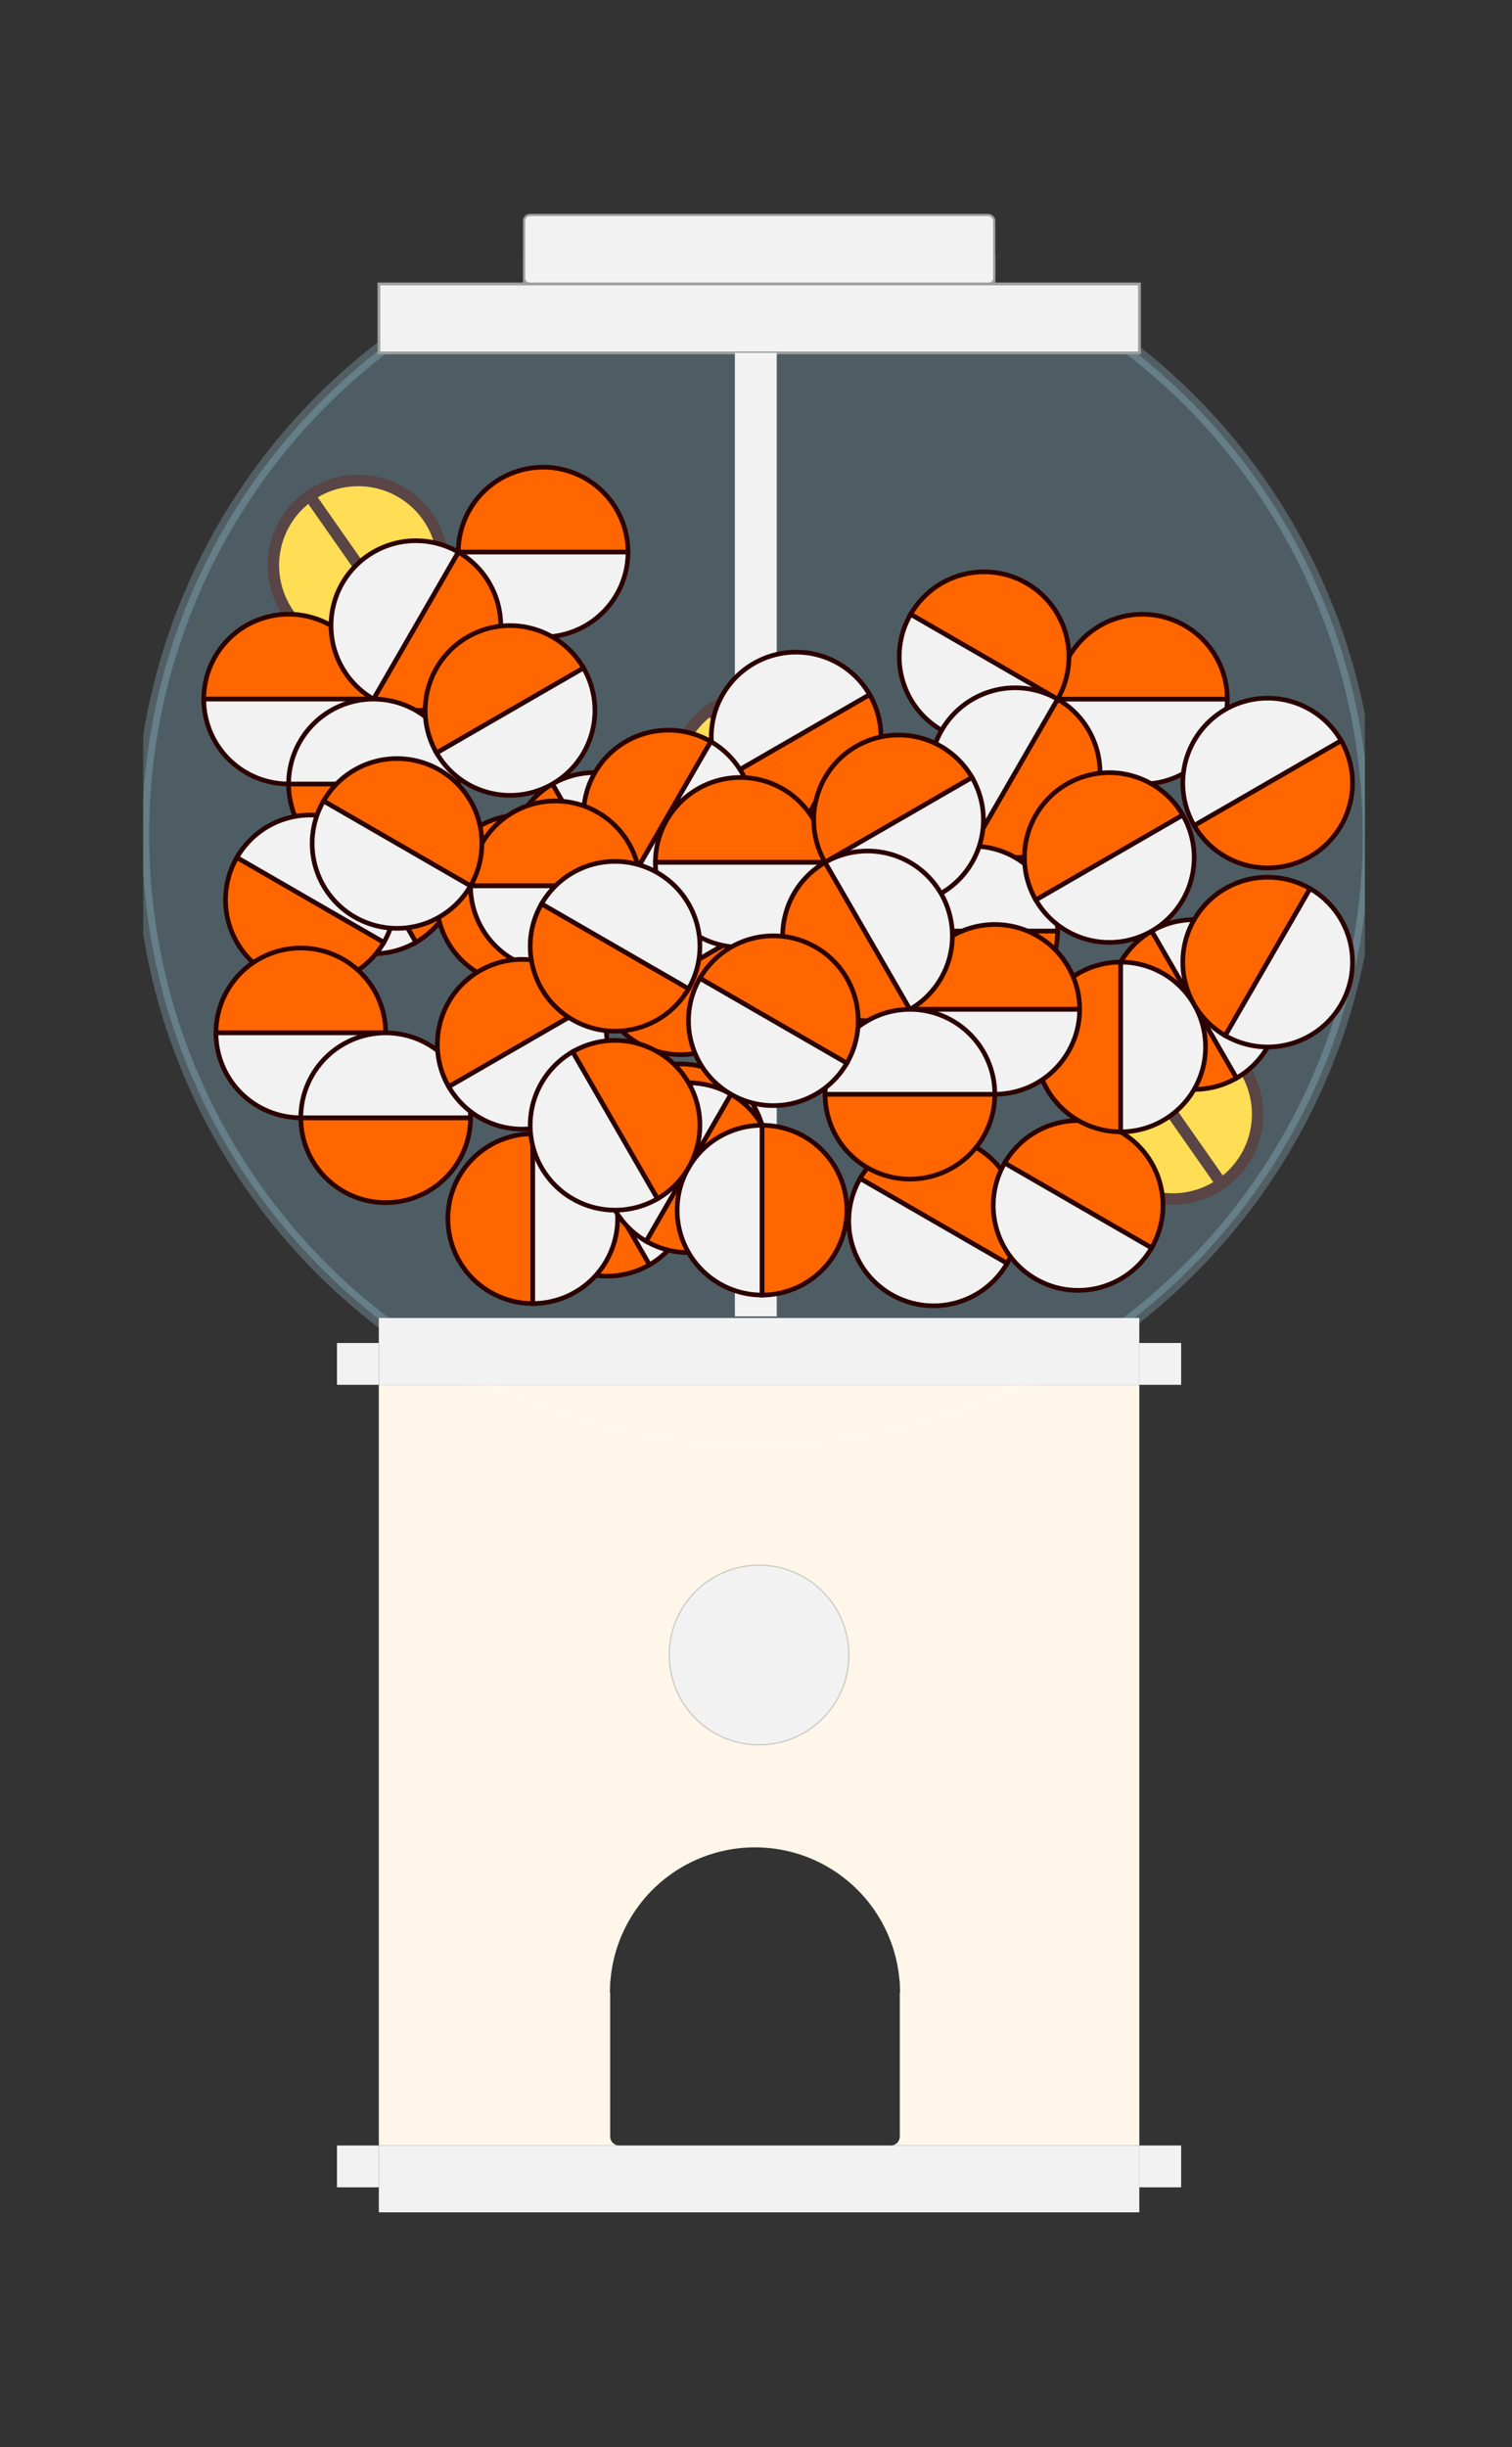 <?xml version="1.0" encoding="UTF-8" standalone="no"?>
<!-- Created with Inkscape (http://www.inkscape.org/) -->

<svg
   width="1000"
   height="1618"
   viewBox="0 0 264.583 428.096"
   version="1.1"
   id="svg5"
   inkscape:version="1.1.2 (b8e25be833, 2022-02-05)"
   sodipodi:docname="GachaBase2.0.svg"
   xmlns:inkscape="http://www.inkscape.org/namespaces/inkscape"
   xmlns:sodipodi="http://sodipodi.sourceforge.net/DTD/sodipodi-0.dtd"
   xmlns:xlink="http://www.w3.org/1999/xlink"
   xmlns="http://www.w3.org/2000/svg"
   xmlns:svg="http://www.w3.org/2000/svg">
  <rect x="0" y="0" width="264.583" height="428.096" fill="#333333" stroke="none"/>
  <sodipodi:namedview
     id="namedview7"
     pagecolor="#919191"
     bordercolor="#999999"
     borderopacity="1"
     inkscape:pageshadow="0"
     inkscape:pageopacity="0"
     inkscape:pagecheckerboard="true"
     inkscape:document-units="px"
     showgrid="false"
     units="px"
     inkscape:object-paths="true"
     inkscape:snap-intersection-paths="true"
     inkscape:snap-smooth-nodes="true"
     inkscape:snap-object-midpoints="true"
     inkscape:snap-center="true"
     inkscape:snap-text-baseline="true"
     inkscape:snap-page="true"
     inkscape:snap-bbox="true"
     inkscape:bbox-paths="true"
     inkscape:bbox-nodes="true"
     inkscape:zoom="0.53480903"
     inkscape:cx="432.86479"
     inkscape:cy="824.59341"
     inkscape:window-width="1920"
     inkscape:window-height="1009"
     inkscape:window-x="-8"
     inkscape:window-y="-8"
     inkscape:window-maximized="1"
     inkscape:current-layer="g12084"
     inkscape:snap-others="true"
     inkscape:snap-nodes="true">
    <sodipodi:guide
       position="6.36603e-07,428.096"
       orientation="1618,0"
       id="guide1561" />
    <sodipodi:guide
       position="6.36603e-07,2.6105405e-05"
       orientation="0,1000"
       id="guide1563" />
    <sodipodi:guide
       position="264.583,2.6105405e-05"
       orientation="-1618,0"
       id="guide1565" />
    <sodipodi:guide
       position="264.583,428.096"
       orientation="0,-1000"
       id="guide1567" />
    <sodipodi:guide
       position="23.812,428.096"
       orientation="0,-89.999"
       id="guide1775" />
    <sodipodi:guide
       position="6.36603e-07,428.096"
       orientation="146.001,0"
       id="guide1777" />
    <sodipodi:guide
       position="6.36603e-07,389.466"
       orientation="0,89.999"
       id="guide1779" />
    <sodipodi:guide
       position="23.812,389.466"
       orientation="-146.001,0"
       id="guide1781" />
    <sodipodi:guide
       position="264.583,38.629"
       orientation="0,-89.999"
       id="guide1783" />
    <sodipodi:guide
       position="240.771,38.629"
       orientation="146.001,0"
       id="guide1785" />
    <sodipodi:guide
       position="240.771,2.6105405e-05"
       orientation="0,89.999"
       id="guide1787" />
    <sodipodi:guide
       position="264.583,2.6105405e-05"
       orientation="-146.001,0"
       id="guide1789" />
    <sodipodi:guide
       position="6.36603e-07,428.096"
       orientation="808.97,0"
       id="guide2108" />
    <sodipodi:guide
       position="6.36603e-07,214.056"
       orientation="0,499.88"
       id="guide2110" />
    <sodipodi:guide
       position="132.26,214.056"
       orientation="-808.97,0"
       id="guide2112" />
    <sodipodi:guide
       position="132.26,428.096"
       orientation="0,-499.88"
       id="guide2114" />
  </sodipodi:namedview>
  <defs
     id="defs2">
    <clipPath
       clipPathUnits="userSpaceOnUse"
       id="clipPath40587">
      <rect
         style="fill:#000080;fill-opacity:1;stroke:#b6ebff;stroke-width:9.8;stroke-miterlimit:4;stroke-dasharray:none;stroke-opacity:0.235"
         id="rect40589"
         width="262.642"
         height="259.232"
         x="0.221"
         y="22.236" />
    </clipPath>
    <clipPath
       clipPathUnits="userSpaceOnUse"
       id="clipPath8647">
      <rect
         style="fill:#ffd5d5;fill-opacity:0.996;stroke:#302626;stroke-width:1.047;stroke-miterlimit:4;stroke-dasharray:none;stroke-opacity:1"
         id="rect8649"
         width="69.568"
         height="31.262"
         x="97.624"
         y="-69.163"
         ry="1.721" />
    </clipPath>
    <clipPath
       clipPathUnits="userSpaceOnUse"
       id="clipPath12670">
      <path
         id="path12672"
         style="fill:#fff8ea;fill-opacity:0.996;stroke-width:0.215"
         inkscape:transform-center-x="-0.56943201"
         inkscape:transform-center-y="95.981206"
         d="m 859.601,-184.917 v 133.077 h 42.049 c -0.87,0 -1.57,-0.7 -1.57,-1.57 v -25.183 h -0.049 a 25.391,25.409 0 0 1 0.049,-1.403 v -0.476 c 0,-0.089 0.036,-0.166 0.051,-0.251 a 25.391,25.409 0 0 1 12.596,-19.875 25.391,25.409 0 0 1 25.391,0 25.391,25.409 0 0 1 12.597,19.88 c 0.013,0.083 0.049,0.158 0.049,0.245 v 0.461 a 25.391,25.409 0 0 1 0.05,1.418 h -0.05 v 25.183 c 0,0.87 -0.7,1.57 -1.569,1.57 h 43.484 V -184.917 Z" />
    </clipPath>
  </defs>
  <g
     inkscape:label="Layer 1"
     inkscape:groupmode="layer"
     id="layer1"
     transform="translate(7.3510723e-6,416.037)">
    <rect
       style="fill:#2b0000;fill-opacity:0.998;stroke-width:0.215"
       id="rect3571"
       width="215.335"
       height="348.412"
       x="379.704"
       y="36.143"
       inkscape:transform-center-x="-381.1813"
       inkscape:transform-center-y="0.81172542" />
    <rect
       style="fill:#fe0000;fill-opacity:0.998;stroke-width:0.215"
       id="rect3675"
       width="215.335"
       height="215.335"
       x="379.704"
       y="36.143"
       inkscape:transform-center-x="-381.18131"
       inkscape:transform-center-y="-65.726789" />
    <rect
       style="fill:#ff7a00;fill-opacity:0.998;stroke-width:0.215"
       id="rect4403"
       width="215.335"
       height="133.077"
       x="379.704"
       y="251.478"
       inkscape:transform-center-x="-381.18131"
       inkscape:transform-center-y="108.47923" />
    <rect
       style="fill:#341900;fill-opacity:0.998;stroke-width:0.215"
       id="rect5329"
       width="133.077"
       height="133.077"
       x="379.704"
       y="251.478"
       inkscape:transform-center-x="-340.05228"
       inkscape:transform-center-y="108.47921" />
    <rect
       style="fill:#f9cd00;fill-opacity:0.998;stroke-width:0.215"
       id="rect5353"
       width="82.258"
       height="82.258"
       x="512.781"
       y="251.478"
       inkscape:transform-center-x="-447.7198"
       inkscape:transform-center-y="83.069733" />
    <rect
       style="fill:#f90098;fill-opacity:0.998;stroke-width:0.215"
       id="rect6827"
       width="50.819"
       height="50.819"
       x="512.781"
       y="333.736"
       inkscape:transform-center-x="-432.00029"
       inkscape:transform-center-y="149.60824" />
    <rect
       style="fill:#9e0095;fill-opacity:0.998;stroke-width:0.215"
       id="rect7547"
       width="31.439"
       height="31.439"
       x="563.6"
       y="333.736"
       inkscape:transform-center-x="-473.1293"
       inkscape:transform-center-y="139.91829" />
    <rect
       style="fill:#776100;fill-opacity:0.998;stroke-width:0.215"
       id="rect8729"
       width="19.38"
       height="19.38"
       x="563.6"
       y="365.175"
       inkscape:transform-center-x="-467.09972"
       inkscape:transform-center-y="165.32777" />
    <rect
       style="fill:#347705;fill-opacity:0.998;stroke-width:0.215"
       id="rect9727"
       width="12.059"
       height="12.059"
       x="582.98"
       y="365.175"
       inkscape:transform-center-x="-482.81918"
       inkscape:transform-center-y="161.6674" />
    <rect
       style="fill:#2b0000;fill-opacity:0.996;stroke:none;stroke-width:0.814;stroke-miterlimit:4;stroke-dasharray:none;stroke-opacity:1"
       id="rect12509"
       width="50.819"
       height="12.059"
       x="-128.361"
       y="284.719"
       ry="2.186"
       inkscape:transform-center-x="-0.56943964"
       inkscape:transform-center-y="76.708909" />
    <rect
       style="fill:#f2f2f2;fill-opacity:1;stroke:none;stroke-width:1.628;stroke-miterlimit:4;stroke-dasharray:none;stroke-opacity:1"
       id="rect24071"
       width="7.321"
       height="7.321"
       x="582.98"
       y="377.234"
       inkscape:transform-center-x="-480.44995"
       inkscape:transform-center-y="171.35737" />
    <path
       style="fill:#ffdd55;fill-opacity:1;stroke:#594545;stroke-width:2;stroke-miterlimit:4;stroke-dasharray:none;stroke-opacity:1"
       id="path23562-2-8-0-7-8"
       sodipodi:type="arc"
       sodipodi:cx="104.54501"
       sodipodi:cy="-63.486046"
       sodipodi:rx="14.84514"
       sodipodi:ry="14.845689"
       sodipodi:start="0"
       sodipodi:end="3.1415927"
       sodipodi:arc-type="slice"
       transform="rotate(179.852)"
       d="m 119.39,-63.486 a 14.845,14.846 0 0 1 -7.423,12.857 14.845,14.846 0 0 1 -14.845,0 14.845,14.846 0 0 1 -7.423,-12.857 h 14.845 z"
       inkscape:transform-center-x="236.64065"
       inkscape:transform-center-y="-157.68773" />
    <path
       style="fill:#ffdd55;fill-opacity:1;stroke:#594545;stroke-width:2;stroke-miterlimit:4;stroke-dasharray:none;stroke-opacity:1"
       id="path35135-0-1-3-9"
       sodipodi:type="arc"
       sodipodi:cx="-104.54501"
       sodipodi:cy="63.48605"
       sodipodi:rx="14.84514"
       sodipodi:ry="14.845689"
       sodipodi:start="0"
       sodipodi:end="3.1415927"
       sodipodi:arc-type="slice"
       inkscape:transform-center-y="-142.88039"
       inkscape:transform-center-x="236.64061"
       transform="rotate(-0.148)"
       d="m -89.7,63.486 a 14.845,14.846 0 0 1 -7.423,12.857 14.845,14.846 0 0 1 -14.845,0 14.845,14.846 0 0 1 -7.423,-12.857 h 14.845 z" />
    <g
       id="g12084"
       transform="translate(-607.293,12.363)">
      <circle
         style="fill:#a3e9ff;fill-opacity:0.235;stroke:#b6ebff;stroke-width:3;stroke-miterlimit:4;stroke-dasharray:none;stroke-opacity:0.235"
         id="path853"
         cx="131.942"
         cy="131.942"
         r="131.942"
         clip-path="url(#clipPath40587)"
         transform="matrix(0.814,0,0,0.814,632.17,-389.77)"
         inkscape:transform-center-y="-66.816784" />
      <rect
         style="fill:#fff8ea;fill-opacity:0.996;stroke-width:0.215"
         id="rect5329-9"
         width="133.077"
         height="133.077"
         x="859.601"
         y="-184.917"
         inkscape:transform-center-x="-0.56943201"
         inkscape:transform-center-y="95.981206"
         clip-path="url(#clipPath12670)"
         transform="translate(-186.017,-1.211)" />
      <g
         id="g20114"
         style="fill:#f2f2f2;fill-opacity:1;stroke:#9e9e9e;stroke-opacity:1"
         transform="matrix(0.814,0,0,0.814,632.17,-389.77)"
         inkscape:transform-center-x="-0.56941761"
         inkscape:transform-center-y="-163.15938">
        <rect
           style="fill:#f2f2f2;fill-opacity:1;stroke:#9e9e9e;stroke-width:0.472;stroke-opacity:1"
           id="rect3049-1-8"
           width="101.071"
           height="14.817"
           x="82.106"
           y="6.157"
           ry="1.252" />
        <rect
           style="fill:#f2f2f2;fill-opacity:1;stroke:#9e9e9e;stroke-width:0.472;stroke-opacity:1"
           id="rect3049-1"
           width="101.071"
           height="14.817"
           x="82.106"
           y="-1.252"
           ry="1.252" />
        <g
           id="g10639"
           style="fill:#f2f2f2;fill-opacity:1;stroke:#9e9e9e;stroke-opacity:1">
          <rect
             style="fill:#f2f2f2;fill-opacity:1;stroke:#9e9e9e;stroke-width:0.6;stroke-opacity:1"
             id="rect3049"
             width="163.513"
             height="14.817"
             x="50.885"
             y="13.565"
             rx="0"
             ry="2.686" />
        </g>
      </g>
      <rect
         style="fill:#f2f2f2;fill-opacity:0.998;stroke:none;stroke-width:0.438;stroke-opacity:1"
         id="rect8729-2"
         width="133.077"
         height="11.693"
         x="673.584"
         y="-197.821"
         inkscape:transform-center-x="-0.56943201"
         inkscape:transform-center-y="23.596301" />
      <rect
         style="fill:#f2f2f2;fill-opacity:0.998;stroke-width:0.438"
         id="rect8729-2-3"
         width="133.077"
         height="11.693"
         x="673.584"
         y="-53.051"
         inkscape:transform-center-x="-0.56943201"
         inkscape:transform-center-y="168.36609" />
      <ellipse
         style="fill:#f2f2f2;fill-opacity:1;stroke:#494949;stroke-width:0.215;stroke-opacity:0.253"
         id="path12387"
         cx="740.123"
         cy="-138.862"
         rx="15.72"
         ry="15.72"
         inkscape:transform-center-x="-0.5694549"
         inkscape:transform-center-y="76.708913" />
      <rect
         style="fill:#f2f2f2;fill-opacity:1;stroke:none;stroke-width:1.628;stroke-miterlimit:4;stroke-dasharray:none;stroke-opacity:1"
         id="rect24071-5"
         width="7.321"
         height="7.321"
         x="806.661"
         y="-193.449"
         inkscape:transform-center-x="-70.768315"
         inkscape:transform-center-y="25.782329" />
      <rect
         style="fill:#f2f2f2;fill-opacity:1;stroke:none;stroke-width:1.628;stroke-miterlimit:4;stroke-dasharray:none;stroke-opacity:1"
         id="rect24071-5-7"
         width="7.321"
         height="7.321"
         x="806.661"
         y="-53.051"
         inkscape:transform-center-x="-70.768315"
         inkscape:transform-center-y="166.18007" />
      <rect
         style="fill:#f2f2f2;fill-opacity:1;stroke:none;stroke-width:1.628;stroke-miterlimit:4;stroke-dasharray:none;stroke-opacity:1"
         id="rect24071-5-7-1"
         width="7.321"
         height="7.321"
         x="666.263"
         y="-53.051"
         inkscape:transform-center-x="69.629457"
         inkscape:transform-center-y="166.18007" />
      <rect
         style="fill:#f2f2f2;fill-opacity:1;stroke:none;stroke-width:1.628;stroke-miterlimit:4;stroke-dasharray:none;stroke-opacity:1"
         id="rect24071-5-2"
         width="7.321"
         height="7.321"
         x="666.263"
         y="-193.449"
         inkscape:transform-center-x="69.629457"
         inkscape:transform-center-y="25.782313" />
      <rect
         style="fill:#f2f2f2;fill-opacity:1;stroke:none;stroke-width:7.811;stroke-miterlimit:4;stroke-dasharray:none;stroke-opacity:1"
         id="rect24071-8"
         width="7.321"
         height="168.567"
         x="735.893"
         y="-366.671"
         inkscape:transform-center-x="1.217928e-05"
         inkscape:transform-center-y="-66.816796" />
      <path
         style="fill:#ffdd55;fill-opacity:1;stroke:#594545;stroke-width:2;stroke-miterlimit:4;stroke-dasharray:none;stroke-opacity:1"
         id="path23562-2-8"
         sodipodi:type="arc"
         sodipodi:cx="-274.54636"
         sodipodi:cy="799.57404"
         sodipodi:rx="14.84514"
         sodipodi:ry="14.845689"
         sodipodi:start="0"
         sodipodi:end="3.1415927"
         sodipodi:arc-type="slice"
         transform="rotate(-124.983)"
         d="m -259.701,799.574 a 14.845,14.846 0 0 1 -7.423,12.857 14.845,14.846 0 0 1 -14.845,0 14.845,14.846 0 0 1 -7.423,-12.857 h 14.845 z"
         inkscape:transform-center-x="-76.130856"
         inkscape:transform-center-y="-19.245344" />
      <path
         style="fill:#ffdd55;fill-opacity:1;stroke:#594545;stroke-width:2;stroke-miterlimit:4;stroke-dasharray:none;stroke-opacity:1"
         id="path35135-0"
         sodipodi:type="arc"
         sodipodi:cx="274.54636"
         sodipodi:cy="-799.57397"
         sodipodi:rx="14.84514"
         sodipodi:ry="14.845689"
         sodipodi:start="0"
         sodipodi:end="3.1415927"
         sodipodi:arc-type="slice"
         inkscape:transform-center-y="-16.56298"
         inkscape:transform-center-x="-69.796456"
         d="m 289.392,-799.574 a 14.845,14.846 0 0 1 -7.423,12.857 14.845,14.846 0 0 1 -14.845,0 14.845,14.846 0 0 1 -7.423,-12.857 h 14.845 z"
         transform="rotate(55.017)" />
      <path
         style="fill:#ffdd55;fill-opacity:1;stroke:#594545;stroke-width:2;stroke-miterlimit:4;stroke-dasharray:none;stroke-opacity:1"
         id="path23562-2-8-0"
         sodipodi:type="arc"
         sodipodi:cx="-185.00862"
         sodipodi:cy="773.9599"
         sodipodi:rx="14.84514"
         sodipodi:ry="14.845689"
         sodipodi:start="0"
         sodipodi:end="3.1415927"
         sodipodi:arc-type="slice"
         transform="rotate(-124.983)"
         d="m -170.163,773.96 a 14.845,14.846 0 0 1 -7.423,12.857 14.845,14.846 0 0 1 -14.845,0 14.845,14.846 0 0 1 -7.423,-12.857 h 14.845 z"
         inkscape:transform-center-x="-3.8100724"
         inkscape:transform-center-y="-77.920653" />
      <path
         style="fill:#ffdd55;fill-opacity:1;stroke:#594545;stroke-width:2;stroke-miterlimit:4;stroke-dasharray:none;stroke-opacity:1"
         id="path35135-0-1"
         sodipodi:type="arc"
         sodipodi:cx="185.00861"
         sodipodi:cy="-773.9599"
         sodipodi:rx="14.84514"
         sodipodi:ry="14.845689"
         sodipodi:start="0"
         sodipodi:end="3.1415927"
         sodipodi:arc-type="slice"
         inkscape:transform-center-y="-75.238329"
         inkscape:transform-center-x="2.5242994"
         transform="rotate(55.017)"
         d="m 199.854,-773.96 a 14.845,14.846 0 0 1 -7.423,12.857 14.845,14.846 0 0 1 -14.845,0 14.845,14.846 0 0 1 -7.423,-12.857 h 14.845 z" />
      <path
         style="fill:#ffdd55;fill-opacity:1;stroke:#594545;stroke-width:2;stroke-miterlimit:4;stroke-dasharray:none;stroke-opacity:1"
         id="path23562-2-8-0-7"
         sodipodi:type="arc"
         sodipodi:cx="-114.16073"
         sodipodi:cy="737.83917"
         sodipodi:rx="14.84514"
         sodipodi:ry="14.845689"
         sodipodi:start="0"
         sodipodi:end="3.1415927"
         sodipodi:arc-type="slice"
         transform="rotate(-124.983)"
         d="m -99.316,737.839 a 14.845,14.846 0 0 1 -7.423,12.857 14.845,14.846 0 0 1 -14.845,0 14.845,14.846 0 0 1 -7.423,-12.857 h 14.845 z"
         inkscape:transform-center-x="66.403623"
         inkscape:transform-center-y="-115.25918" />
      <path
         style="fill:#ffdd55;fill-opacity:1;stroke:#594545;stroke-width:2;stroke-miterlimit:4;stroke-dasharray:none;stroke-opacity:1"
         id="path35135-0-1-3"
         sodipodi:type="arc"
         sodipodi:cx="114.16071"
         sodipodi:cy="-737.83911"
         sodipodi:rx="14.84514"
         sodipodi:ry="14.845689"
         sodipodi:start="0"
         sodipodi:end="3.1415927"
         sodipodi:arc-type="slice"
         inkscape:transform-center-y="-112.57684"
         inkscape:transform-center-x="72.738043"
         transform="rotate(55.017)"
         d="m 129.006,-737.839 a 14.845,14.846 0 0 1 -7.423,12.857 14.845,14.846 0 0 1 -14.845,0 14.845,14.846 0 0 1 -7.423,-12.857 h 14.845 z" />
      <g
         id="g40605"
         transform="matrix(0.814,0,0,0.814,776.735,-527.271)"
         style="stroke:#2c0101;stroke-width:1;stroke-miterlimit:4;stroke-dasharray:none;stroke-opacity:1"
         inkscape:transform-center-x="12.669424"
         inkscape:transform-center-y="-57.77812">
        <g
           id="g35385"
           transform="translate(30.999,140.613)"
           inkscape:tile-cx="-240.43628"
           inkscape:tile-cy="149.40691"
           inkscape:tile-w="38.480604"
           inkscape:tile-h="38.480743"
           inkscape:tile-x0="-259.67659"
           inkscape:tile-y0="130.16654"
           style="stroke:#2c0101;stroke-width:1;stroke-miterlimit:4;stroke-dasharray:none;stroke-opacity:1">
          <path
             style="fill:#ff6600;fill-opacity:1;stroke:#2c0101;stroke-width:1;stroke-miterlimit:4;stroke-dasharray:none;stroke-opacity:1"
             id="path23562-2-7"
             sodipodi:type="arc"
             sodipodi:cx="177.11151"
             sodipodi:cy="-131.1021"
             sodipodi:rx="18.240303"
             sodipodi:ry="18.240978"
             sodipodi:start="0"
             sodipodi:end="3.1415927"
             sodipodi:arc-type="slice"
             transform="scale(-1)"
             d="m 195.352,-131.102 a 18.24,18.241 0 0 1 -9.12,15.797 18.24,18.241 0 0 1 -18.24,0 18.24,18.241 0 0 1 -9.12,-15.797 h 18.24 z" />
          <path
             style="fill:#f2f2f2;fill-opacity:1;stroke:#2c0101;stroke-width:1;stroke-miterlimit:4;stroke-dasharray:none;stroke-opacity:1"
             id="path35135-8"
             sodipodi:type="arc"
             sodipodi:cx="-177.11151"
             sodipodi:cy="131.1021"
             sodipodi:rx="18.240303"
             sodipodi:ry="18.240978"
             sodipodi:start="0"
             sodipodi:end="3.1415927"
             sodipodi:arc-type="slice"
             inkscape:transform-center-y="9.1205011"
             inkscape:transform-center-x="5.722046e-06"
             d="m -158.871,131.102 a 18.24,18.241 0 0 1 -9.12,15.797 18.24,18.241 0 0 1 -18.24,0 18.24,18.241 0 0 1 -9.12,-15.797 h 18.24 z" />
        </g>
        <use
           x="0"
           y="0"
           inkscape:tiled-clone-of="#g35385"
           xlink:href="#g35385"
           id="use35387"
           transform="translate(54.721,-31.593)"
           width="100%"
           height="100%"
           style="stroke:#2c0101;stroke-width:1;stroke-miterlimit:4;stroke-dasharray:none;stroke-opacity:1" />
        <use
           x="0"
           y="0"
           inkscape:tiled-clone-of="#g35385"
           xlink:href="#g35385"
           transform="rotate(30,-286.066,586.531)"
           id="use35389"
           width="100%"
           height="100%"
           style="stroke:#2c0101;stroke-width:1;stroke-miterlimit:4;stroke-dasharray:none;stroke-opacity:1" />
        <use
           x="0"
           y="0"
           inkscape:tiled-clone-of="#g35385"
           xlink:href="#g35385"
           transform="rotate(30,-264.337,642.835)"
           id="use35389-2"
           width="100%"
           height="100%"
           style="stroke:#2c0101;stroke-width:1;stroke-miterlimit:4;stroke-dasharray:none;stroke-opacity:1" />
        <use
           x="0"
           y="0"
           inkscape:tiled-clone-of="#g35385"
           xlink:href="#g35385"
           transform="rotate(60,-168.587,305.753)"
           id="use35391"
           width="100%"
           height="100%"
           style="stroke:#2c0101;stroke-width:1;stroke-miterlimit:4;stroke-dasharray:none;stroke-opacity:1" />
        <use
           x="0"
           y="0"
           inkscape:tiled-clone-of="#g35385"
           xlink:href="#g35385"
           transform="rotate(120,-127.873,271.715)"
           id="use35395"
           width="100%"
           height="100%"
           style="stroke:#2c0101;stroke-width:1;stroke-miterlimit:4;stroke-dasharray:none;stroke-opacity:1" />
        <use
           x="0"
           y="0"
           inkscape:tiled-clone-of="#g35385"
           xlink:href="#g35385"
           transform="rotate(150,-92.653,290.407)"
           id="use35397"
           width="100%"
           height="100%"
           style="stroke:#2c0101;stroke-width:1;stroke-miterlimit:4;stroke-dasharray:none;stroke-opacity:1" />
        <use
           x="0"
           y="0"
           inkscape:tiled-clone-of="#g35385"
           xlink:href="#g35385"
           transform="rotate(180,-136.993,280.836)"
           id="use35399"
           width="100%"
           height="100%"
           style="stroke:#2c0101;stroke-width:1;stroke-miterlimit:4;stroke-dasharray:none;stroke-opacity:1" />
        <use
           x="0"
           y="0"
           inkscape:tiled-clone-of="#g35385"
           xlink:href="#g35385"
           transform="rotate(-150,-137.992,292.668)"
           id="use35401"
           width="100%"
           height="100%"
           style="stroke:#2c0101;stroke-width:1;stroke-miterlimit:4;stroke-dasharray:none;stroke-opacity:1" />
        <use
           x="0"
           y="0"
           inkscape:tiled-clone-of="#g35385"
           xlink:href="#g35385"
           transform="rotate(-120,-103.366,269.728)"
           id="use35403"
           width="100%"
           height="100%"
           style="stroke:#2c0101;stroke-width:1;stroke-miterlimit:4;stroke-dasharray:none;stroke-opacity:1" />
        <use
           x="0"
           y="0"
           inkscape:tiled-clone-of="#g35385"
           xlink:href="#g35385"
           transform="rotate(-90,-99.512,268.273)"
           id="use35405"
           width="100%"
           height="100%"
           style="stroke:#2c0101;stroke-width:1;stroke-miterlimit:4;stroke-dasharray:none;stroke-opacity:1" />
        <use
           x="0"
           y="0"
           inkscape:tiled-clone-of="#g35385"
           xlink:href="#g35385"
           transform="rotate(-60,-83.715,213.473)"
           id="use35407"
           width="100%"
           height="100%"
           style="stroke:#2c0101;stroke-width:1;stroke-miterlimit:4;stroke-dasharray:none;stroke-opacity:1" />
        <use
           x="0"
           y="0"
           inkscape:tiled-clone-of="#g35385"
           xlink:href="#g35385"
           transform="rotate(-30,-117.751,184.114)"
           id="use35409"
           width="100%"
           height="100%"
           style="stroke:#2c0101;stroke-width:1;stroke-miterlimit:4;stroke-dasharray:none;stroke-opacity:1" />
      </g>
      <g
         id="g35608"
         transform="matrix(0.814,0,0,0.814,631.141,-387.609)"
         style="stroke:#2c0101;stroke-width:1;stroke-miterlimit:4;stroke-dasharray:none;stroke-opacity:1"
         inkscape:transform-center-x="73.595755"
         inkscape:transform-center-y="-48.803576">
        <g
           id="g35385-1"
           transform="translate(212.483,40.778)"
           inkscape:tile-cx="-240.43628"
           inkscape:tile-cy="149.40691"
           inkscape:tile-w="38.480604"
           inkscape:tile-h="38.480743"
           inkscape:tile-x0="-259.67659"
           inkscape:tile-y0="130.16654"
           style="stroke:#2c0101;stroke-width:1;stroke-miterlimit:4;stroke-dasharray:none;stroke-opacity:1">
          <path
             id="path23562-2-7-7"
             style="fill:#ff6600;stroke:#2c0101;stroke-width:1;stroke-miterlimit:4;stroke-dasharray:none;stroke-opacity:1"
             transform="scale(-1)"
             d="m 195.352,-131.102 a 18.24,18.241 0 0 1 -9.12,15.797 18.24,18.241 0 0 1 -18.24,0 18.24,18.241 0 0 1 -9.12,-15.797 h 18.24 z" />
          <path
             id="path35135-8-9"
             style="fill:#f2f2f2;stroke:#2c0101;stroke-width:1;stroke-miterlimit:4;stroke-dasharray:none;stroke-opacity:1"
             inkscape:transform-center-x="5.722046e-06"
             inkscape:transform-center-y="9.1205011"
             d="m -158.871,131.102 a 18.24,18.241 0 0 1 -9.12,15.797 18.24,18.241 0 0 1 -18.24,0 18.24,18.241 0 0 1 -9.12,-15.797 h 18.24 z" />
        </g>
        <g
           id="use35387-9"
           transform="translate(267.204,9.184)"
           inkscape:tile-x0="-259.67659"
           inkscape:tile-y0="130.16654"
           style="stroke:#2c0101;stroke-width:1;stroke-miterlimit:4;stroke-dasharray:none;stroke-opacity:1">
          <path
             id="path35524"
             style="fill:#ff6600;stroke:#2c0101;stroke-width:1;stroke-miterlimit:4;stroke-dasharray:none;stroke-opacity:1"
             transform="scale(-1)"
             d="m 195.352,-131.102 a 18.24,18.241 0 0 1 -9.12,15.797 18.24,18.241 0 0 1 -18.24,0 18.24,18.241 0 0 1 -9.12,-15.797 h 18.24 z" />
          <path
             id="path35526"
             style="fill:#f2f2f2;stroke:#2c0101;stroke-width:1;stroke-miterlimit:4;stroke-dasharray:none;stroke-opacity:1"
             inkscape:transform-center-x="5.722046e-06"
             inkscape:transform-center-y="9.1205011"
             d="m -158.871,131.102 a 18.24,18.241 0 0 1 -9.12,15.797 18.24,18.241 0 0 1 -18.24,0 18.24,18.241 0 0 1 -9.12,-15.797 h 18.24 z" />
        </g>
        <g
           id="use35389-6"
           transform="rotate(30,-60.647,566.228)"
           inkscape:tile-x0="-259.67659"
           inkscape:tile-y0="130.16654"
           style="stroke:#2c0101;stroke-width:1;stroke-miterlimit:4;stroke-dasharray:none;stroke-opacity:1">
          <path
             id="path35530"
             style="fill:#ff6600;stroke:#2c0101;stroke-width:1;stroke-miterlimit:4;stroke-dasharray:none;stroke-opacity:1"
             transform="scale(-1)"
             d="m 195.352,-131.102 a 18.24,18.241 0 0 1 -9.12,15.797 18.24,18.241 0 0 1 -18.24,0 18.24,18.241 0 0 1 -9.12,-15.797 h 18.24 z" />
          <path
             id="path35532"
             style="fill:#f2f2f2;stroke:#2c0101;stroke-width:1;stroke-miterlimit:4;stroke-dasharray:none;stroke-opacity:1"
             inkscape:transform-center-x="5.722046e-06"
             inkscape:transform-center-y="9.1205011"
             d="m -158.871,131.102 a 18.24,18.241 0 0 1 -9.12,15.797 18.24,18.241 0 0 1 -18.24,0 18.24,18.241 0 0 1 -9.12,-15.797 h 18.24 z" />
        </g>
        <path
           id="path35536"
           style="fill:#ff6600;stroke:#2c0101;stroke-width:1;stroke-miterlimit:4;stroke-dasharray:none;stroke-opacity:1"
           d="m -175.896,100.565 a 18.24,18.241 0.773 0 1 9.332,-15.673 18.24,18.241 0.773 0 1 18.239,0.246 18.24,18.241 0.773 0 1 8.906,15.919 l -18.239,-0.246 z" />
        <path
           id="path35538"
           style="fill:#f2f2f2;stroke:#2c0101;stroke-width:1;stroke-miterlimit:4;stroke-dasharray:none;stroke-opacity:1"
           inkscape:transform-center-x="-6.7982868"
           inkscape:transform-center-y="-0.03222993"
           d="m -139.419,101.057 a 18.24,18.241 0.773 0 1 -9.332,15.673 18.24,18.241 0.773 0 1 -18.239,-0.246 18.24,18.241 0.773 0 1 -8.906,-15.919 l 18.239,0.246 z" />
        <g
           id="use35397-3"
           transform="rotate(150,-33.697,184.114)"
           inkscape:tile-x0="-259.67659"
           inkscape:tile-y0="130.16654"
           style="stroke:#2c0101;stroke-width:1;stroke-miterlimit:4;stroke-dasharray:none;stroke-opacity:1">
          <path
             id="path35542"
             style="fill:#ff6600;stroke:#2c0101;stroke-width:1;stroke-miterlimit:4;stroke-dasharray:none;stroke-opacity:1"
             transform="scale(-1)"
             d="m 195.352,-131.102 a 18.24,18.241 0 0 1 -9.12,15.797 18.24,18.241 0 0 1 -18.24,0 18.24,18.241 0 0 1 -9.12,-15.797 h 18.24 z" />
          <path
             id="path35544"
             style="fill:#f2f2f2;stroke:#2c0101;stroke-width:1;stroke-miterlimit:4;stroke-dasharray:none;stroke-opacity:1"
             inkscape:transform-center-x="5.722046e-06"
             inkscape:transform-center-y="9.1205011"
             d="m -158.871,131.102 a 18.24,18.241 0 0 1 -9.12,15.797 18.24,18.241 0 0 1 -18.24,0 18.24,18.241 0 0 1 -9.12,-15.797 h 18.24 z" />
        </g>
        <g
           id="use35399-3"
           transform="rotate(180,-61.75,160.611)"
           inkscape:tile-x0="-259.67659"
           inkscape:tile-y0="130.16654"
           style="stroke:#2c0101;stroke-width:1;stroke-miterlimit:4;stroke-dasharray:none;stroke-opacity:1">
          <path
             id="path35548"
             style="fill:#ff6600;stroke:#2c0101;stroke-width:1;stroke-miterlimit:4;stroke-dasharray:none;stroke-opacity:1"
             transform="scale(-1)"
             d="m 195.352,-131.102 a 18.24,18.241 0 0 1 -9.12,15.797 18.24,18.241 0 0 1 -18.24,0 18.24,18.241 0 0 1 -9.12,-15.797 h 18.24 z" />
          <path
             id="path35550"
             style="fill:#f2f2f2;stroke:#2c0101;stroke-width:1;stroke-miterlimit:4;stroke-dasharray:none;stroke-opacity:1"
             inkscape:transform-center-x="5.722046e-06"
             inkscape:transform-center-y="9.1205011"
             d="m -158.871,131.102 a 18.24,18.241 0 0 1 -9.12,15.797 18.24,18.241 0 0 1 -18.24,0 18.24,18.241 0 0 1 -9.12,-15.797 h 18.24 z" />
        </g>
        <g
           id="use35403-7"
           transform="rotate(-120,-16.352,88.165)"
           inkscape:tile-x0="-259.67659"
           inkscape:tile-y0="130.16654"
           style="stroke:#2c0101;stroke-width:1;stroke-miterlimit:4;stroke-dasharray:none;stroke-opacity:1">
          <path
             id="path35554"
             style="fill:#ff6600;stroke:#2c0101;stroke-width:1;stroke-miterlimit:4;stroke-dasharray:none;stroke-opacity:1"
             transform="scale(-1)"
             d="m 195.352,-131.102 a 18.24,18.241 0 0 1 -9.12,15.797 18.24,18.241 0 0 1 -18.24,0 18.24,18.241 0 0 1 -9.12,-15.797 h 18.24 z" />
          <path
             id="path35556"
             style="fill:#f2f2f2;stroke:#2c0101;stroke-width:1;stroke-miterlimit:4;stroke-dasharray:none;stroke-opacity:1"
             inkscape:transform-center-x="5.722046e-06"
             inkscape:transform-center-y="9.1205011"
             d="m -158.871,131.102 a 18.24,18.241 0 0 1 -9.12,15.797 18.24,18.241 0 0 1 -18.24,0 18.24,18.241 0 0 1 -9.12,-15.797 h 18.24 z" />
        </g>
        <g
           id="use35405-1"
           transform="rotate(-90,-5.588,40.282)"
           inkscape:tile-x0="-259.67659"
           inkscape:tile-y0="130.16654"
           style="stroke:#2c0101;stroke-width:1;stroke-miterlimit:4;stroke-dasharray:none;stroke-opacity:1">
          <path
             id="path35560"
             style="fill:#ff6600;stroke:#2c0101;stroke-width:1;stroke-miterlimit:4;stroke-dasharray:none;stroke-opacity:1"
             transform="scale(-1)"
             d="m 195.352,-131.102 a 18.24,18.241 0 0 1 -9.12,15.797 18.24,18.241 0 0 1 -18.24,0 18.24,18.241 0 0 1 -9.12,-15.797 h 18.24 z" />
          <path
             id="path35562"
             style="fill:#f2f2f2;stroke:#2c0101;stroke-width:1;stroke-miterlimit:4;stroke-dasharray:none;stroke-opacity:1"
             inkscape:transform-center-x="5.722046e-06"
             inkscape:transform-center-y="9.1205011"
             d="m -158.871,131.102 a 18.24,18.241 0 0 1 -9.12,15.797 18.24,18.241 0 0 1 -18.24,0 18.24,18.241 0 0 1 -9.12,-15.797 h 18.24 z" />
        </g>
        <g
           id="use35407-9"
           transform="rotate(-60,26.843,-90.766)"
           inkscape:tile-x0="-259.67659"
           inkscape:tile-y0="130.16654"
           style="stroke:#2c0101;stroke-width:1;stroke-miterlimit:4;stroke-dasharray:none;stroke-opacity:1">
          <path
             id="path35566"
             style="fill:#ff6600;stroke:#2c0101;stroke-width:1;stroke-miterlimit:4;stroke-dasharray:none;stroke-opacity:1"
             transform="scale(-1)"
             d="m 195.352,-131.102 a 18.24,18.241 0 0 1 -9.12,15.797 18.24,18.241 0 0 1 -18.24,0 18.24,18.241 0 0 1 -9.12,-15.797 h 18.24 z" />
          <path
             id="path35568"
             style="fill:#f2f2f2;stroke:#2c0101;stroke-width:1;stroke-miterlimit:4;stroke-dasharray:none;stroke-opacity:1"
             inkscape:transform-center-x="5.722046e-06"
             inkscape:transform-center-y="9.1205011"
             d="m -158.871,131.102 a 18.24,18.241 0 0 1 -9.12,15.797 18.24,18.241 0 0 1 -18.24,0 18.24,18.241 0 0 1 -9.12,-15.797 h 18.24 z" />
        </g>
        <g
           id="use35409-2"
           transform="rotate(-30,33.583,-332.608)"
           inkscape:tile-x0="-259.67659"
           inkscape:tile-y0="130.16654"
           style="stroke:#2c0101;stroke-width:1;stroke-miterlimit:4;stroke-dasharray:none;stroke-opacity:1">
          <path
             id="path35572"
             style="fill:#ff6600;stroke:#2c0101;stroke-width:1;stroke-miterlimit:4;stroke-dasharray:none;stroke-opacity:1"
             transform="scale(-1)"
             d="m 195.352,-131.102 a 18.24,18.241 0 0 1 -9.12,15.797 18.24,18.241 0 0 1 -18.24,0 18.24,18.241 0 0 1 -9.12,-15.797 h 18.24 z" />
          <path
             id="path35574"
             style="fill:#f2f2f2;stroke:#2c0101;stroke-width:1;stroke-miterlimit:4;stroke-dasharray:none;stroke-opacity:1"
             inkscape:transform-center-x="5.722046e-06"
             inkscape:transform-center-y="9.1205011"
             d="m -158.871,131.102 a 18.24,18.241 0 0 1 -9.12,15.797 18.24,18.241 0 0 1 -18.24,0 18.24,18.241 0 0 1 -9.12,-15.797 h 18.24 z" />
        </g>
        <g
           id="g35385-1-6"
           transform="translate(338.688,0.646)"
           inkscape:tile-cx="-240.43628"
           inkscape:tile-cy="149.40691"
           inkscape:tile-w="38.480604"
           inkscape:tile-h="38.480743"
           inkscape:tile-x0="-259.67659"
           inkscape:tile-y0="130.16654"
           style="stroke:#2c0101;stroke-width:1;stroke-miterlimit:4;stroke-dasharray:none;stroke-opacity:1">
          <path
             id="path23562-2-7-7-5"
             style="fill:#ff6600;stroke:#2c0101;stroke-width:1;stroke-miterlimit:4;stroke-dasharray:none;stroke-opacity:1"
             transform="scale(-1)"
             d="m 195.352,-131.102 a 18.24,18.241 0 0 1 -9.12,15.797 18.24,18.241 0 0 1 -18.24,0 18.24,18.241 0 0 1 -9.12,-15.797 h 18.24 z" />
          <path
             id="path35135-8-9-1"
             style="fill:#f2f2f2;stroke:#2c0101;stroke-width:1;stroke-miterlimit:4;stroke-dasharray:none;stroke-opacity:1"
             inkscape:transform-center-x="5.722046e-06"
             inkscape:transform-center-y="9.1205011"
             d="m -158.871,131.102 a 18.24,18.241 0 0 1 -9.12,15.797 18.24,18.241 0 0 1 -18.24,0 18.24,18.241 0 0 1 -9.12,-15.797 h 18.24 z" />
        </g>
        <g
           id="use35387-9-7"
           transform="translate(393.409,-30.947)"
           inkscape:tile-x0="-259.67659"
           inkscape:tile-y0="130.16654"
           style="stroke:#2c0101;stroke-width:1;stroke-miterlimit:4;stroke-dasharray:none;stroke-opacity:1">
          <path
             id="path35524-5"
             style="fill:#ff6600;stroke:#2c0101;stroke-width:1;stroke-miterlimit:4;stroke-dasharray:none;stroke-opacity:1"
             transform="scale(-1)"
             d="m 195.352,-131.102 a 18.24,18.241 0 0 1 -9.12,15.797 18.24,18.241 0 0 1 -18.24,0 18.24,18.241 0 0 1 -9.12,-15.797 h 18.24 z" />
          <path
             id="path35526-2"
             style="fill:#f2f2f2;stroke:#2c0101;stroke-width:1;stroke-miterlimit:4;stroke-dasharray:none;stroke-opacity:1"
             inkscape:transform-center-x="5.722046e-06"
             inkscape:transform-center-y="9.1205011"
             d="m -158.871,131.102 a 18.24,18.241 0 0 1 -9.12,15.797 18.24,18.241 0 0 1 -18.24,0 18.24,18.241 0 0 1 -9.12,-15.797 h 18.24 z" />
        </g>
        <g
           id="use35389-6-2"
           transform="rotate(30,77.343,781.666)"
           inkscape:tile-x0="-259.67659"
           inkscape:tile-y0="130.16654"
           style="stroke:#2c0101;stroke-width:1;stroke-miterlimit:4;stroke-dasharray:none;stroke-opacity:1">
          <path
             id="path35530-0"
             style="fill:#ff6600;stroke:#2c0101;stroke-width:1;stroke-miterlimit:4;stroke-dasharray:none;stroke-opacity:1"
             transform="scale(-1)"
             d="m 195.352,-131.102 a 18.24,18.241 0 0 1 -9.12,15.797 18.24,18.241 0 0 1 -18.24,0 18.24,18.241 0 0 1 -9.12,-15.797 h 18.24 z" />
          <path
             id="path35532-8"
             style="fill:#f2f2f2;stroke:#2c0101;stroke-width:1;stroke-miterlimit:4;stroke-dasharray:none;stroke-opacity:1"
             inkscape:transform-center-x="5.722046e-06"
             inkscape:transform-center-y="9.1205011"
             d="m -158.871,131.102 a 18.24,18.241 0 0 1 -9.12,15.797 18.24,18.241 0 0 1 -18.24,0 18.24,18.241 0 0 1 -9.12,-15.797 h 18.24 z" />
        </g>
        <g
           id="use35395-4-0"
           transform="rotate(120,10.286,229.196)"
           inkscape:tile-x0="-259.67659"
           inkscape:tile-y0="130.16654"
           style="stroke:#2c0101;stroke-width:1;stroke-miterlimit:4;stroke-dasharray:none;stroke-opacity:1">
          <path
             id="path35536-3"
             style="fill:#ff6600;stroke:#2c0101;stroke-width:1;stroke-miterlimit:4;stroke-dasharray:none;stroke-opacity:1"
             transform="scale(-1)"
             d="m 195.352,-131.102 a 18.24,18.241 0 0 1 -9.12,15.797 18.24,18.241 0 0 1 -18.24,0 18.24,18.241 0 0 1 -9.12,-15.797 h 18.24 z" />
          <path
             id="path35538-1"
             style="fill:#f2f2f2;stroke:#2c0101;stroke-width:1;stroke-miterlimit:4;stroke-dasharray:none;stroke-opacity:1"
             inkscape:transform-center-x="5.722046e-06"
             inkscape:transform-center-y="9.1205011"
             d="m -158.871,131.102 a 18.24,18.241 0 0 1 -9.12,15.797 18.24,18.241 0 0 1 -18.24,0 18.24,18.241 0 0 1 -9.12,-15.797 h 18.24 z" />
        </g>
        <g
           id="use35397-3-7"
           transform="rotate(150,34.783,180.957)"
           inkscape:tile-x0="-259.67659"
           inkscape:tile-y0="130.16654"
           style="stroke:#2c0101;stroke-width:1;stroke-miterlimit:4;stroke-dasharray:none;stroke-opacity:1">
          <path
             id="path35542-1"
             style="fill:#ff6600;stroke:#2c0101;stroke-width:1;stroke-miterlimit:4;stroke-dasharray:none;stroke-opacity:1"
             transform="scale(-1)"
             d="m 195.352,-131.102 a 18.24,18.241 0 0 1 -9.12,15.797 18.24,18.241 0 0 1 -18.24,0 18.24,18.241 0 0 1 -9.12,-15.797 h 18.24 z" />
          <path
             id="path35544-2"
             style="fill:#f2f2f2;stroke:#2c0101;stroke-width:1;stroke-miterlimit:4;stroke-dasharray:none;stroke-opacity:1"
             inkscape:transform-center-x="5.722046e-06"
             inkscape:transform-center-y="9.1205011"
             d="m -158.871,131.102 a 18.24,18.241 0 0 1 -9.12,15.797 18.24,18.241 0 0 1 -18.24,0 18.24,18.241 0 0 1 -9.12,-15.797 h 18.24 z" />
        </g>
        <g
           id="use35399-3-2"
           transform="rotate(180,1.353,140.546)"
           inkscape:tile-x0="-259.67659"
           inkscape:tile-y0="130.16654"
           style="stroke:#2c0101;stroke-width:1;stroke-miterlimit:4;stroke-dasharray:none;stroke-opacity:1">
          <path
             id="path35548-9"
             style="fill:#ff6600;stroke:#2c0101;stroke-width:1;stroke-miterlimit:4;stroke-dasharray:none;stroke-opacity:1"
             transform="scale(-1)"
             d="m 195.352,-131.102 a 18.24,18.241 0 0 1 -9.12,15.797 18.24,18.241 0 0 1 -18.24,0 18.24,18.241 0 0 1 -9.12,-15.797 h 18.24 z" />
          <path
             id="path35550-7"
             style="fill:#f2f2f2;stroke:#2c0101;stroke-width:1;stroke-miterlimit:4;stroke-dasharray:none;stroke-opacity:1"
             inkscape:transform-center-x="5.722046e-06"
             inkscape:transform-center-y="9.1205011"
             d="m -158.871,131.102 a 18.24,18.241 0 0 1 -9.12,15.797 18.24,18.241 0 0 1 -18.24,0 18.24,18.241 0 0 1 -9.12,-15.797 h 18.24 z" />
        </g>
        <g
           id="use35403-7-8"
           transform="rotate(-120,35.166,31.667)"
           inkscape:tile-x0="-259.67659"
           inkscape:tile-y0="130.16654"
           style="stroke:#2c0101;stroke-width:1;stroke-miterlimit:4;stroke-dasharray:none;stroke-opacity:1">
          <path
             id="path35554-6"
             style="fill:#ff6600;stroke:#2c0101;stroke-width:1;stroke-miterlimit:4;stroke-dasharray:none;stroke-opacity:1"
             transform="scale(-1)"
             d="m 195.352,-131.102 a 18.24,18.241 0 0 1 -9.12,15.797 18.24,18.241 0 0 1 -18.24,0 18.24,18.241 0 0 1 -9.12,-15.797 h 18.24 z" />
          <path
             id="path35556-4"
             style="fill:#f2f2f2;stroke:#2c0101;stroke-width:1;stroke-miterlimit:4;stroke-dasharray:none;stroke-opacity:1"
             inkscape:transform-center-x="5.722046e-06"
             inkscape:transform-center-y="9.1205011"
             d="m -158.871,131.102 a 18.24,18.241 0 0 1 -9.12,15.797 18.24,18.241 0 0 1 -18.24,0 18.24,18.241 0 0 1 -9.12,-15.797 h 18.24 z" />
        </g>
        <g
           id="use35405-1-3"
           transform="rotate(-90,39.157,-41.362)"
           inkscape:tile-x0="-259.67659"
           inkscape:tile-y0="130.16654"
           style="stroke:#2c0101;stroke-width:1;stroke-miterlimit:4;stroke-dasharray:none;stroke-opacity:1">
          <path
             id="path35560-0"
             style="fill:#ff6600;stroke:#2c0101;stroke-width:1;stroke-miterlimit:4;stroke-dasharray:none;stroke-opacity:1"
             transform="scale(-1)"
             d="m 195.352,-131.102 a 18.24,18.241 0 0 1 -9.12,15.797 18.24,18.241 0 0 1 -18.24,0 18.24,18.241 0 0 1 -9.12,-15.797 h 18.24 z" />
          <path
             id="path35562-4"
             style="fill:#f2f2f2;stroke:#2c0101;stroke-width:1;stroke-miterlimit:4;stroke-dasharray:none;stroke-opacity:1"
             inkscape:transform-center-x="5.722046e-06"
             inkscape:transform-center-y="9.1205011"
             d="m -158.871,131.102 a 18.24,18.241 0 0 1 -9.12,15.797 18.24,18.241 0 0 1 -18.24,0 18.24,18.241 0 0 1 -9.12,-15.797 h 18.24 z" />
        </g>
        <g
           id="use35407-9-7"
           transform="rotate(-60,55.191,-220.129)"
           inkscape:tile-x0="-259.67659"
           inkscape:tile-y0="130.16654"
           style="stroke:#2c0101;stroke-width:1;stroke-miterlimit:4;stroke-dasharray:none;stroke-opacity:1">
          <path
             id="path35566-1"
             style="fill:#ff6600;stroke:#2c0101;stroke-width:1;stroke-miterlimit:4;stroke-dasharray:none;stroke-opacity:1"
             transform="scale(-1)"
             d="m 195.352,-131.102 a 18.24,18.241 0 0 1 -9.12,15.797 18.24,18.241 0 0 1 -18.24,0 18.24,18.241 0 0 1 -9.12,-15.797 h 18.24 z" />
          <path
             id="path35568-7"
             style="fill:#f2f2f2;stroke:#2c0101;stroke-width:1;stroke-miterlimit:4;stroke-dasharray:none;stroke-opacity:1"
             inkscape:transform-center-x="5.722046e-06"
             inkscape:transform-center-y="9.1205011"
             d="m -158.871,131.102 a 18.24,18.241 0 0 1 -9.12,15.797 18.24,18.241 0 0 1 -18.24,0 18.24,18.241 0 0 1 -9.12,-15.797 h 18.24 z" />
        </g>
        <g
           id="use35409-2-7"
           transform="rotate(-30,21.8,-588.177)"
           inkscape:tile-x0="-259.67659"
           inkscape:tile-y0="130.16654"
           style="stroke:#2c0101;stroke-width:1;stroke-miterlimit:4;stroke-dasharray:none;stroke-opacity:1">
          <path
             id="path35572-3"
             style="fill:#ff6600;stroke:#2c0101;stroke-width:1;stroke-miterlimit:4;stroke-dasharray:none;stroke-opacity:1"
             transform="scale(-1)"
             d="m 195.352,-131.102 a 18.24,18.241 0 0 1 -9.12,15.797 18.24,18.241 0 0 1 -18.24,0 18.24,18.241 0 0 1 -9.12,-15.797 h 18.24 z" />
          <path
             id="path35574-3"
             style="fill:#f2f2f2;stroke:#2c0101;stroke-width:1;stroke-miterlimit:4;stroke-dasharray:none;stroke-opacity:1"
             inkscape:transform-center-x="5.722046e-06"
             inkscape:transform-center-y="9.1205011"
             d="m -158.871,131.102 a 18.24,18.241 0 0 1 -9.12,15.797 18.24,18.241 0 0 1 -18.24,0 18.24,18.241 0 0 1 -9.12,-15.797 h 18.24 z" />
        </g>
        <g
           id="g35385-1-6-2"
           transform="matrix(-1,0,0,1,7.45,35.722)"
           inkscape:tile-cx="-240.43628"
           inkscape:tile-cy="149.40691"
           inkscape:tile-w="38.480604"
           inkscape:tile-h="38.480743"
           inkscape:tile-x0="-259.67659"
           inkscape:tile-y0="130.16654"
           style="stroke:#2c0101;stroke-width:1;stroke-miterlimit:4;stroke-dasharray:none;stroke-opacity:1">
          <path
             id="path23562-2-7-7-5-1"
             style="fill:#ff6600;stroke:#2c0101;stroke-width:1;stroke-miterlimit:4;stroke-dasharray:none;stroke-opacity:1"
             transform="scale(-1)"
             d="m 195.352,-131.102 a 18.24,18.241 0 0 1 -9.12,15.797 18.24,18.241 0 0 1 -18.24,0 18.24,18.241 0 0 1 -9.12,-15.797 h 18.24 z" />
          <path
             id="path35135-8-9-1-3"
             style="fill:#f2f2f2;stroke:#2c0101;stroke-width:1;stroke-miterlimit:4;stroke-dasharray:none;stroke-opacity:1"
             inkscape:transform-center-x="5.722046e-06"
             inkscape:transform-center-y="9.1205011"
             d="m -158.871,131.102 a 18.24,18.241 0 0 1 -9.12,15.797 18.24,18.241 0 0 1 -18.24,0 18.24,18.241 0 0 1 -9.12,-15.797 h 18.24 z" />
        </g>
        <g
           id="use35387-9-7-3"
           transform="matrix(-1,0,0,1,-47.271,4.129)"
           inkscape:tile-x0="-259.67659"
           inkscape:tile-y0="130.16654"
           style="stroke:#2c0101;stroke-width:1;stroke-miterlimit:4;stroke-dasharray:none;stroke-opacity:1">
          <path
             id="path35524-5-5"
             style="fill:#ff6600;stroke:#2c0101;stroke-width:1;stroke-miterlimit:4;stroke-dasharray:none;stroke-opacity:1"
             transform="scale(-1)"
             d="m 195.352,-131.102 a 18.24,18.241 0 0 1 -9.12,15.797 18.24,18.241 0 0 1 -18.24,0 18.24,18.241 0 0 1 -9.12,-15.797 h 18.24 z" />
          <path
             id="path35526-2-4"
             style="fill:#f2f2f2;stroke:#2c0101;stroke-width:1;stroke-miterlimit:4;stroke-dasharray:none;stroke-opacity:1"
             inkscape:transform-center-x="5.722046e-06"
             inkscape:transform-center-y="9.1205011"
             d="m -158.871,131.102 a 18.24,18.241 0 0 1 -9.12,15.797 18.24,18.241 0 0 1 -18.24,0 18.24,18.241 0 0 1 -9.12,-15.797 h 18.24 z" />
        </g>
        <g
           id="use35389-6-2-6"
           transform="matrix(-0.866,0.5,0.5,0.866,-55.057,101.128)"
           inkscape:tile-x0="-259.67659"
           inkscape:tile-y0="130.16654"
           style="stroke:#2c0101;stroke-width:1;stroke-miterlimit:4;stroke-dasharray:none;stroke-opacity:1">
          <path
             id="path35530-0-4"
             style="fill:#ff6600;stroke:#2c0101;stroke-width:1;stroke-miterlimit:4;stroke-dasharray:none;stroke-opacity:1"
             transform="scale(-1)"
             d="m 195.352,-131.102 a 18.24,18.241 0 0 1 -9.12,15.797 18.24,18.241 0 0 1 -18.24,0 18.24,18.241 0 0 1 -9.12,-15.797 h 18.24 z" />
          <path
             id="path35532-8-3"
             style="fill:#f2f2f2;stroke:#2c0101;stroke-width:1;stroke-miterlimit:4;stroke-dasharray:none;stroke-opacity:1"
             inkscape:transform-center-x="5.722046e-06"
             inkscape:transform-center-y="9.1205011"
             d="m -158.871,131.102 a 18.24,18.241 0 0 1 -9.12,15.797 18.24,18.241 0 0 1 -18.24,0 18.24,18.241 0 0 1 -9.12,-15.797 h 18.24 z" />
        </g>
        <g
           id="use35395-4-0-2"
           transform="matrix(0.5,0.866,0.866,-0.5,132.219,369.962)"
           inkscape:tile-x0="-259.67659"
           inkscape:tile-y0="130.16654"
           style="stroke:#2c0101;stroke-width:1;stroke-miterlimit:4;stroke-dasharray:none;stroke-opacity:1">
          <path
             id="path35536-3-9"
             style="fill:#ff6600;stroke:#2c0101;stroke-width:1;stroke-miterlimit:4;stroke-dasharray:none;stroke-opacity:1"
             transform="scale(-1)"
             d="m 195.352,-131.102 a 18.24,18.241 0 0 1 -9.12,15.797 18.24,18.241 0 0 1 -18.24,0 18.24,18.241 0 0 1 -9.12,-15.797 h 18.24 z" />
          <path
             id="path35538-1-0"
             style="fill:#f2f2f2;stroke:#2c0101;stroke-width:1;stroke-miterlimit:4;stroke-dasharray:none;stroke-opacity:1"
             inkscape:transform-center-x="5.722046e-06"
             inkscape:transform-center-y="9.1205011"
             d="m -158.871,131.102 a 18.24,18.241 0 0 1 -9.12,15.797 18.24,18.241 0 0 1 -18.24,0 18.24,18.241 0 0 1 -9.12,-15.797 h 18.24 z" />
        </g>
        <g
           id="use35397-3-7-7"
           transform="matrix(0.866,0.5,0.5,-0.866,190.754,355.355)"
           inkscape:tile-x0="-259.67659"
           inkscape:tile-y0="130.16654"
           style="stroke:#2c0101;stroke-width:1;stroke-miterlimit:4;stroke-dasharray:none;stroke-opacity:1">
          <path
             id="path35542-1-7"
             style="fill:#ff6600;stroke:#2c0101;stroke-width:1;stroke-miterlimit:4;stroke-dasharray:none;stroke-opacity:1"
             transform="scale(-1)"
             d="m 195.352,-131.102 a 18.24,18.241 0 0 1 -9.12,15.797 18.24,18.241 0 0 1 -18.24,0 18.24,18.241 0 0 1 -9.12,-15.797 h 18.24 z" />
          <path
             id="path35544-2-9"
             style="fill:#f2f2f2;stroke:#2c0101;stroke-width:1;stroke-miterlimit:4;stroke-dasharray:none;stroke-opacity:1"
             inkscape:transform-center-x="5.722046e-06"
             inkscape:transform-center-y="9.1205011"
             d="m -158.871,131.102 a 18.24,18.241 0 0 1 -9.12,15.797 18.24,18.241 0 0 1 -18.24,0 18.24,18.241 0 0 1 -9.12,-15.797 h 18.24 z" />
        </g>
        <g
           id="use35399-3-2-8"
           transform="matrix(1,0,0,-1,343.433,316.168)"
           inkscape:tile-x0="-259.67659"
           inkscape:tile-y0="130.16654"
           style="stroke:#2c0101;stroke-width:1;stroke-miterlimit:4;stroke-dasharray:none;stroke-opacity:1">
          <path
             id="path35548-9-3"
             style="fill:#ff6600;stroke:#2c0101;stroke-width:1;stroke-miterlimit:4;stroke-dasharray:none;stroke-opacity:1"
             transform="scale(-1)"
             d="m 195.352,-131.102 a 18.24,18.241 0 0 1 -9.12,15.797 18.24,18.241 0 0 1 -18.24,0 18.24,18.241 0 0 1 -9.12,-15.797 h 18.24 z" />
          <path
             id="path35550-7-6"
             style="fill:#f2f2f2;stroke:#2c0101;stroke-width:1;stroke-miterlimit:4;stroke-dasharray:none;stroke-opacity:1"
             inkscape:transform-center-x="5.722046e-06"
             inkscape:transform-center-y="9.1205011"
             d="m -158.871,131.102 a 18.24,18.241 0 0 1 -9.12,15.797 18.24,18.241 0 0 1 -18.24,0 18.24,18.241 0 0 1 -9.12,-15.797 h 18.24 z" />
        </g>
        <g
           id="use35403-7-8-6"
           transform="matrix(0.5,-0.866,-0.866,-0.5,320.814,113.031)"
           inkscape:tile-x0="-259.67659"
           inkscape:tile-y0="130.16654"
           style="stroke:#2c0101;stroke-width:1;stroke-miterlimit:4;stroke-dasharray:none;stroke-opacity:1">
          <path
             id="path35554-6-8"
             style="fill:#ff6600;stroke:#2c0101;stroke-width:1;stroke-miterlimit:4;stroke-dasharray:none;stroke-opacity:1"
             transform="scale(-1)"
             d="m 195.352,-131.102 a 18.24,18.241 0 0 1 -9.12,15.797 18.24,18.241 0 0 1 -18.24,0 18.24,18.241 0 0 1 -9.12,-15.797 h 18.24 z" />
          <path
             id="path35556-4-2"
             style="fill:#f2f2f2;stroke:#2c0101;stroke-width:1;stroke-miterlimit:4;stroke-dasharray:none;stroke-opacity:1"
             inkscape:transform-center-x="5.722046e-06"
             inkscape:transform-center-y="9.1205011"
             d="m -158.871,131.102 a 18.24,18.241 0 0 1 -9.12,15.797 18.24,18.241 0 0 1 -18.24,0 18.24,18.241 0 0 1 -9.12,-15.797 h 18.24 z" />
        </g>
        <g
           id="use35405-1-3-6"
           transform="matrix(0,-1,-1,0,265.62,32.872)"
           inkscape:tile-x0="-259.67659"
           inkscape:tile-y0="130.16654"
           style="stroke:#2c0101;stroke-width:1;stroke-miterlimit:4;stroke-dasharray:none;stroke-opacity:1">
          <path
             id="path35560-0-7"
             style="fill:#ff6600;stroke:#2c0101;stroke-width:1;stroke-miterlimit:4;stroke-dasharray:none;stroke-opacity:1"
             transform="scale(-1)"
             d="m 195.352,-131.102 a 18.24,18.241 0 0 1 -9.12,15.797 18.24,18.241 0 0 1 -18.24,0 18.24,18.241 0 0 1 -9.12,-15.797 h 18.24 z" />
          <path
             id="path35562-4-2"
             style="fill:#f2f2f2;stroke:#2c0101;stroke-width:1;stroke-miterlimit:4;stroke-dasharray:none;stroke-opacity:1"
             inkscape:transform-center-x="5.722046e-06"
             inkscape:transform-center-y="9.1205011"
             d="m -158.871,131.102 a 18.24,18.241 0 0 1 -9.12,15.797 18.24,18.241 0 0 1 -18.24,0 18.24,18.241 0 0 1 -9.12,-15.797 h 18.24 z" />
        </g>
        <g
           id="use35407-9-7-0"
           transform="matrix(-0.5,-0.866,-0.866,0.5,127.905,-27.192)"
           inkscape:tile-x0="-259.67659"
           inkscape:tile-y0="130.16654"
           style="stroke:#2c0101;stroke-width:1;stroke-miterlimit:4;stroke-dasharray:none;stroke-opacity:1">
          <path
             id="path35566-1-9"
             style="fill:#ff6600;stroke:#2c0101;stroke-width:1;stroke-miterlimit:4;stroke-dasharray:none;stroke-opacity:1"
             transform="scale(-1)"
             d="m 195.352,-131.102 a 18.24,18.241 0 0 1 -9.12,15.797 18.24,18.241 0 0 1 -18.24,0 18.24,18.241 0 0 1 -9.12,-15.797 h 18.24 z" />
          <path
             id="path35568-7-4"
             style="fill:#f2f2f2;stroke:#2c0101;stroke-width:1;stroke-miterlimit:4;stroke-dasharray:none;stroke-opacity:1"
             inkscape:transform-center-x="5.722046e-06"
             inkscape:transform-center-y="9.1205011"
             d="m -158.871,131.102 a 18.24,18.241 0 0 1 -9.12,15.797 18.24,18.241 0 0 1 -18.24,0 18.24,18.241 0 0 1 -9.12,-15.797 h 18.24 z" />
        </g>
        <g
           id="use35409-2-7-6"
           transform="matrix(-0.866,-0.5,-0.5,0.866,49.129,-32.825)"
           inkscape:tile-x0="-259.67659"
           inkscape:tile-y0="130.16654"
           style="stroke:#2c0101;stroke-width:1;stroke-miterlimit:4;stroke-dasharray:none;stroke-opacity:1">
          <path
             id="path35572-3-2"
             style="fill:#ff6600;stroke:#2c0101;stroke-width:1;stroke-miterlimit:4;stroke-dasharray:none;stroke-opacity:1"
             transform="scale(-1)"
             d="m 195.352,-131.102 a 18.24,18.241 0 0 1 -9.12,15.797 18.24,18.241 0 0 1 -18.24,0 18.24,18.241 0 0 1 -9.12,-15.797 h 18.24 z" />
          <path
             id="path35574-3-1"
             style="fill:#f2f2f2;stroke:#2c0101;stroke-width:1;stroke-miterlimit:4;stroke-dasharray:none;stroke-opacity:1"
             inkscape:transform-center-x="5.722046e-06"
             inkscape:transform-center-y="9.1205011"
             d="m -158.871,131.102 a 18.24,18.241 0 0 1 -9.12,15.797 18.24,18.241 0 0 1 -18.24,0 18.24,18.241 0 0 1 -9.12,-15.797 h 18.24 z" />
        </g>
      </g>
    </g>
    <g
       id="g11926"
       transform="translate(166.959,113.815)">
      <rect
         style="fill:#b4afa5;fill-opacity:0.996;stroke:none;stroke-width:1;stroke-miterlimit:4;stroke-dasharray:none;stroke-opacity:1"
         id="rect6827-6-8"
         width="50.683"
         height="30.202"
         x="106.918"
         y="-70.697"
         ry="1.57"
         inkscape:transform-center-x="-0.97017877"
         inkscape:transform-center-y="167.11612"
         clip-path="url(#clipPath8647)" />
      <path
         style="fill:#b4afa5;fill-opacity:0.996;stroke:none;stroke-width:1;stroke-miterlimit:4;stroke-dasharray:none;stroke-opacity:1"
         id="path23562"
         sodipodi:type="arc"
         sodipodi:cx="-132.25999"
         sodipodi:cy="67.248405"
         sodipodi:rx="25.391005"
         sodipodi:ry="25.409489"
         sodipodi:start="0"
         sodipodi:end="3.1415927"
         sodipodi:arc-type="arc"
         d="m -106.869,67.248 a 25.391,25.409 0 0 1 -12.695,22.005 25.391,25.409 0 0 1 -25.391,0 25.391,25.409 0 0 1 -12.695,-22.005"
         transform="scale(-1)"
         inkscape:transform-center-x="-0.97205807"
         inkscape:transform-center-y="122.19844"
         sodipodi:open="true" />
    </g>
    <rect
       style="fill:#262626;stroke-width:0.257"
       id="rect994"
       width="132.829"
       height="290.749"
       x="387.864"
       y="-347.371" />
    <rect
       style="fill:#262626;stroke-width:0.265"
       id="rect3504"
       width="264.583"
       height="428.096"
       x="-353.119"
       y="-348.495" />
    <g
       id="g12177"
       transform="translate(160.379,163.538)">
      <g
         id="g12334" />
    </g>
  </g>
</svg>
